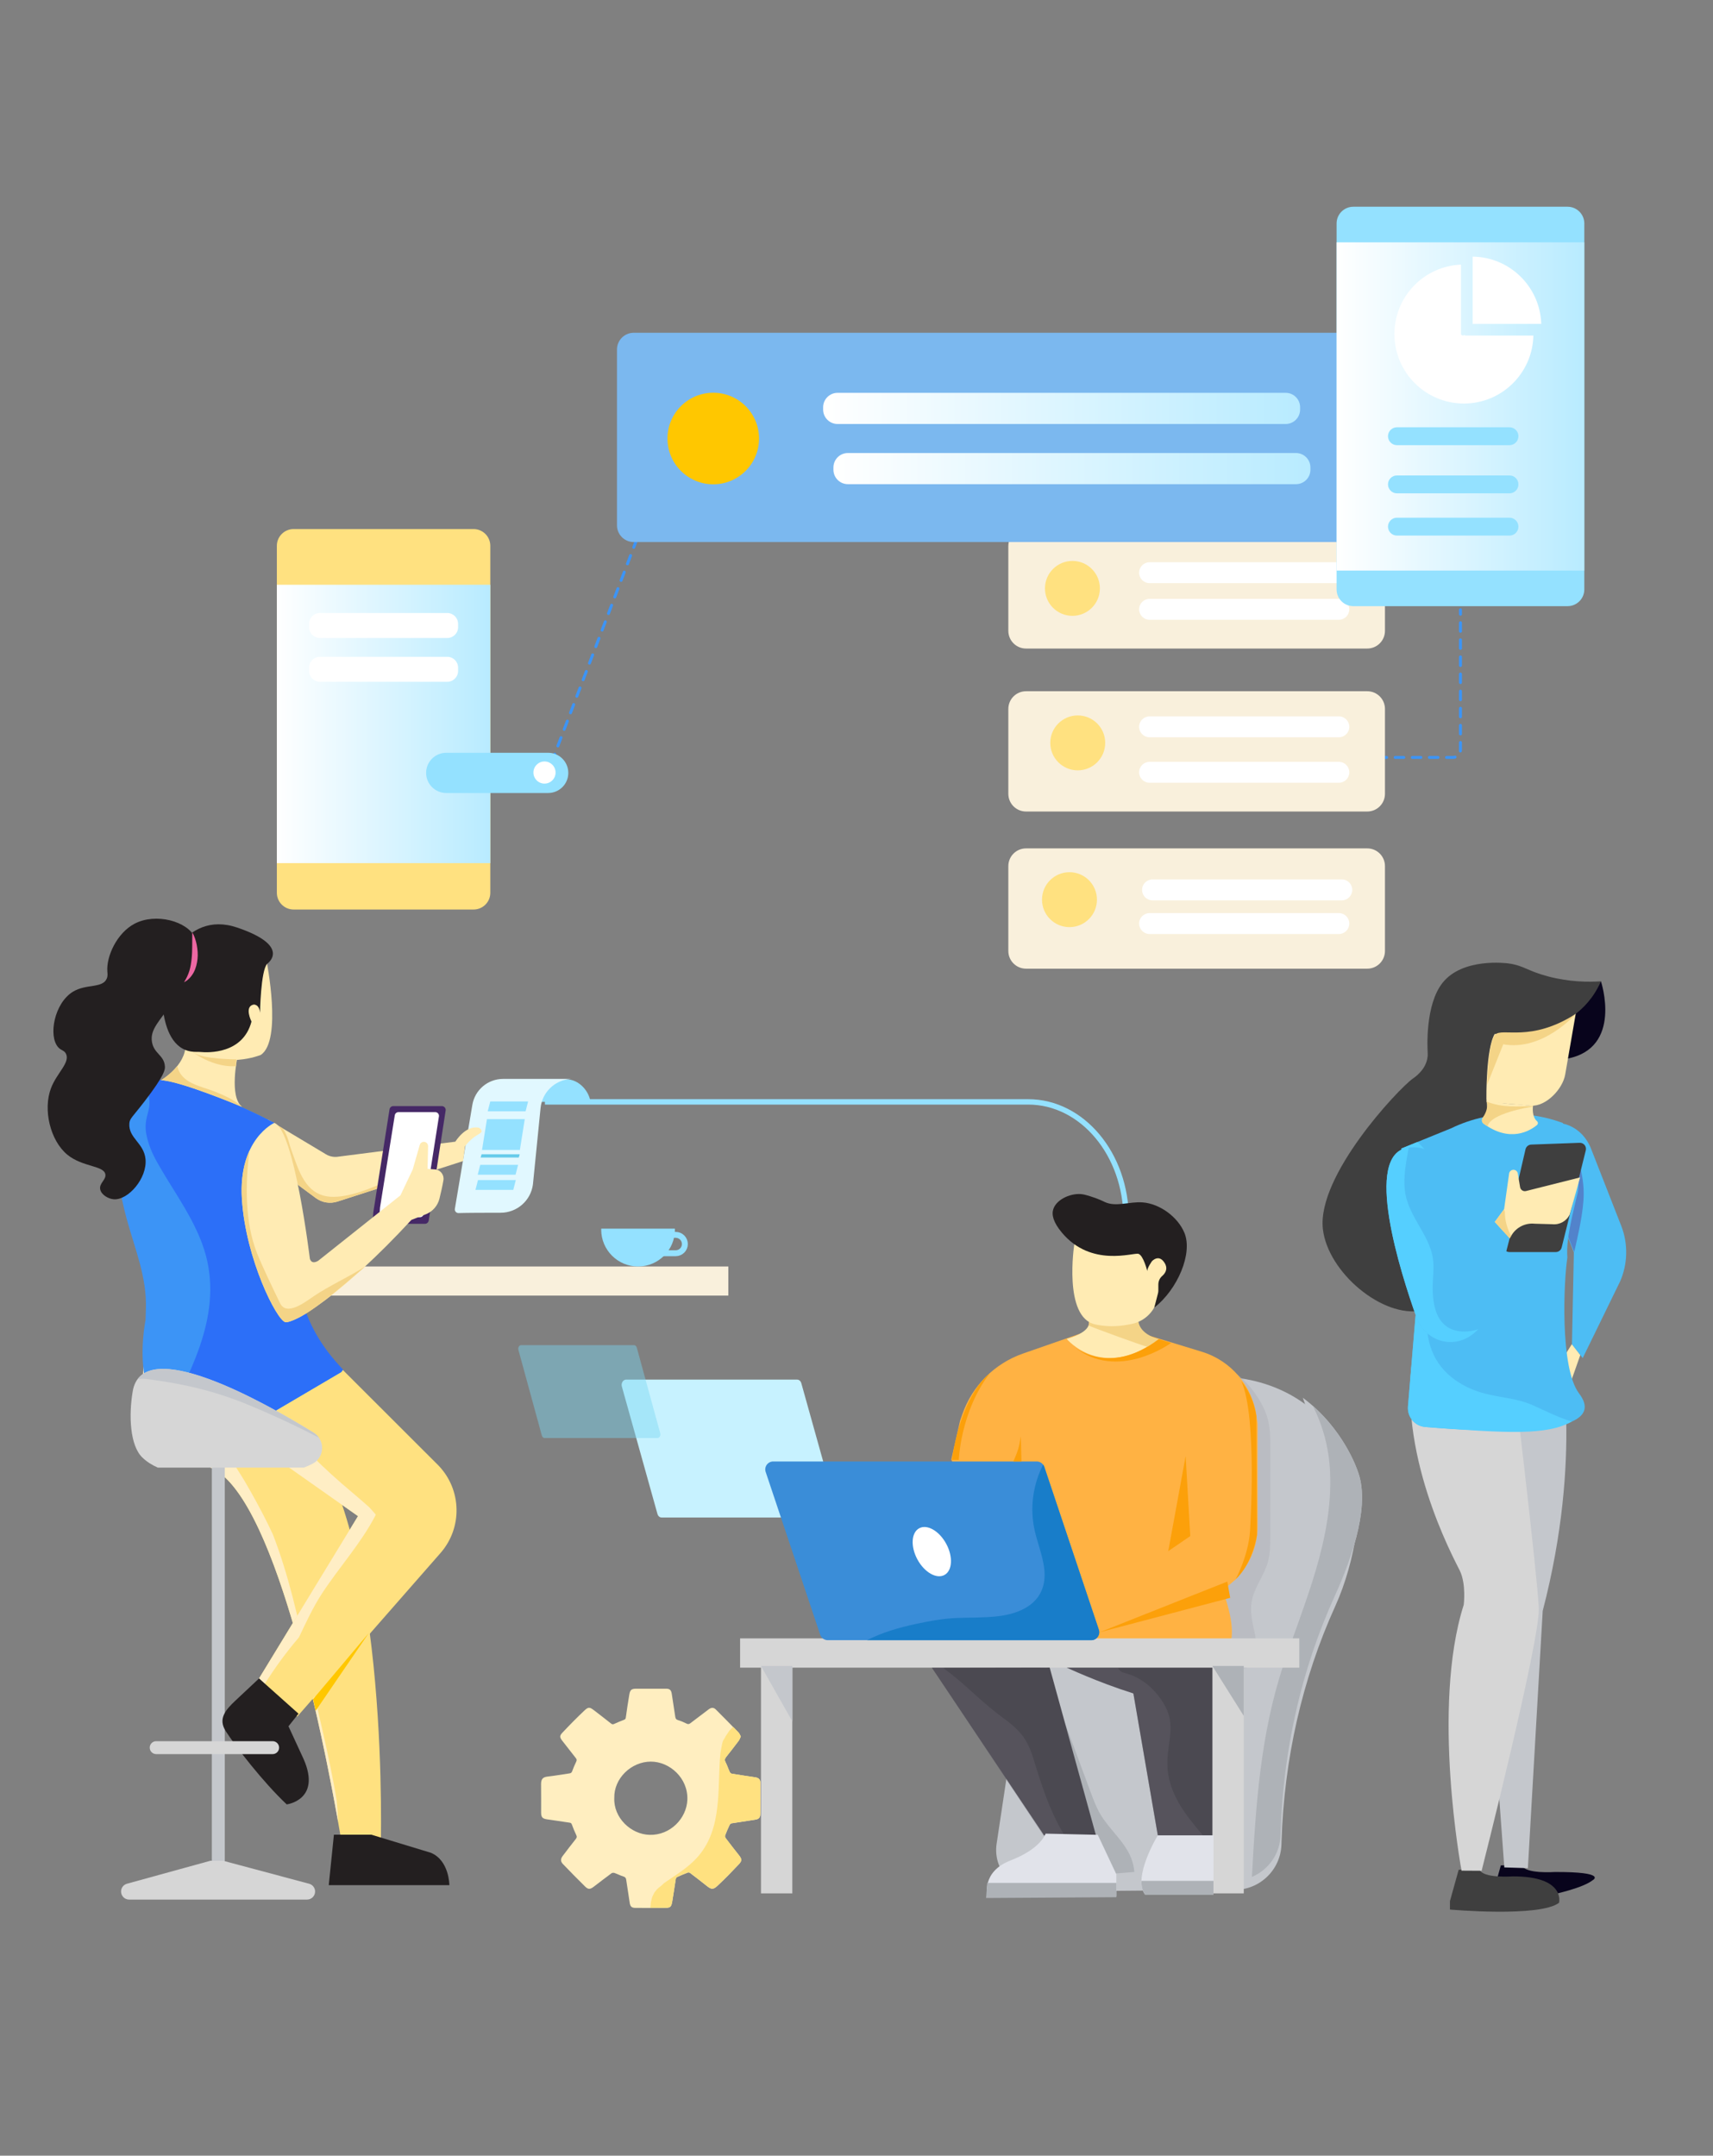 <?xml version="1.0" encoding="utf-8"?>
<!-- Generator: Adobe Illustrator 24.1.1, SVG Export Plug-In . SVG Version: 6.00 Build 0)  -->
<svg version="1.1" id="Layer_1" xmlns="http://www.w3.org/2000/svg" xmlns:xlink="http://www.w3.org/1999/xlink" x="0px" y="0px"
	 viewBox="0 0 580 730" style="enable-background:new 0 0 580 730;" xml:space="preserve">
<rect x="0" y="0" width="580" height="730" fill="#808080" stroke="none"/>
<style type="text/css">
	.st0{fill:none;stroke:#3C94F6;stroke-linecap:round;stroke-miterlimit:10;}
	.st1{fill:none;stroke:#3C94F6;stroke-linecap:round;stroke-miterlimit:10;stroke-dasharray:2.896,2.896;}
	.st2{fill:#FFEEC0;}
	.st3{fill:#FFE180;}
	.st4{fill:#F9F0DC;}
	.st5{fill:#FFFFFF;}
	.st6{fill:none;stroke:#94E1FF;stroke-width:1.828;stroke-miterlimit:10;}
	.st7{fill:#C7F2FF;}
	.st8{opacity:0.44;fill:#79D6F2;}
	.st9{fill:#94E1FF;}
	.st10{fill:#E1F8FF;}
	.st11{fill:none;stroke:#DBE3ED;stroke-miterlimit:10;}
	.st12{fill:#91A0C4;}
	.st13{fill:#68CCEA;}
	.st14{fill:#C4C7CC;}
	.st15{opacity:0.47;fill:#AEB2B7;}
	.st16{fill:#AEB2B7;}
	.st17{fill:#4B4951;}
	.st18{fill:none;stroke:#231F20;stroke-width:1.196;stroke-miterlimit:10;}
	.st19{fill:#FFB243;}
	.st20{fill:#D6D6D6;}
	.st21{opacity:0.27;fill:#74717C;}
	.st22{fill:#E1E3EA;}
	.st23{fill:#3A8DD8;}
	.st24{fill:#187DC9;}
	.st25{fill:#FFEBB3;}
	.st26{fill:#F4D487;}
	.st27{fill:#FCA00A;}
	.st28{fill:#231F20;}
	.st29{fill:#452866;}
	.st30{fill:#FFEEC5;}
	.st31{fill:#3C94F6;}
	.st32{fill:#2C6FF8;}
	.st33{fill:#ED68A3;}
	.st34{fill:#FFC700;}
	.st35{fill:none;stroke:#94E1FF;stroke-width:2;stroke-miterlimit:10;}
	.st36{fill:none;stroke:#3C94F6;stroke-linecap:round;stroke-miterlimit:10;stroke-dasharray:3;}
	.st37{fill:#7BB8EF;}
	.st38{fill:url(#SVGID_1_);}
	.st39{fill:url(#SVGID_2_);}
	.st40{fill:url(#SVGID_3_);}
	.st41{fill:#4DBDF4;}
	.st42{opacity:0.39;}
	.st43{fill:#5B278C;}
	.st44{fill:#08041C;}
	.st45{fill:#3F3F3F;}
	.st46{fill:#55CFFF;}
	.st47{fill:url(#SVGID_4_);}
	.st48{opacity:0.45;}
	.st49{fill:#FF80C3;}
	.st50{fill:#E9EBF7;}
	.st51{fill:#E22B73;}
	.st52{fill:url(#SVGID_5_);}
	.st53{fill:url(#SVGID_6_);}
	.st54{fill:url(#SVGID_7_);}
	.st55{fill:url(#SVGID_8_);}
	.st56{fill:url(#SVGID_9_);}
	.st57{fill:url(#SVGID_10_);}
	.st58{fill:#E7EBF6;}
	.st59{fill:none;stroke:#B9C4DC;stroke-width:1.828;stroke-miterlimit:10;}
	.st60{opacity:0.65;fill:#B9C4DC;}
	.st61{fill:#B4BFDA;}
	.st62{opacity:0.38;fill:#91A0C4;}
	.st63{fill:#D9E0EA;}
	.st64{fill:#F2F5FA;}
	.st65{fill:#B4BFDC;}
	.st66{fill:#352055;}
	.st67{fill:#B9C5DA;}
	.st68{fill:#CCD4E5;}
	.st69{fill:#91A1C1;}
	.st70{fill:#3D2768;}
	.st71{fill:#F7F8FC;}
	.st72{fill:#7436A5;}
	.st73{opacity:0.47;fill:#E12572;}
	.st74{fill:#95A7C1;}
	.st75{fill:#AFBAD4;}
	.st76{fill:#5D2E93;}
	.st77{fill:#DEE3EF;}
	.st78{opacity:0.54;fill:#8D4FC9;}
	.st79{fill:#E7498C;}
	.st80{fill:#CAD5E6;}
	.st81{fill:#B9C4DC;}
	.st82{fill:none;stroke:#B9C4DC;stroke-width:2;stroke-miterlimit:10;}
	.st83{fill:none;stroke:#7436A5;stroke-width:2.074;stroke-miterlimit:10;}
	.st84{opacity:0.53;fill:url(#SVGID_11_);}
	.st85{opacity:0.53;fill:url(#SVGID_12_);}
	.st86{fill:url(#SVGID_13_);}
	.st87{fill:url(#SVGID_14_);}
	.st88{fill:#FF4591;}
	.st89{fill:#C14491;}
	.st90{fill:#4F3D7C;}
	.st91{fill:#E055A4;}
	.st92{fill:#CAD5E7;}
	.st93{fill:#EF65B4;}
	.st94{fill:#F7A1D6;}
	.st95{opacity:0.34;fill:#FFFFFF;}
	.st96{opacity:0.45;fill:url(#SVGID_15_);}
	.st97{opacity:0.45;fill:url(#SVGID_16_);}
	.st98{opacity:0.45;fill:url(#SVGID_17_);}
	.st99{fill:url(#SVGID_18_);}
	.st100{fill:url(#SVGID_19_);}
	.st101{fill:none;stroke:#FF80C3;stroke-miterlimit:10;}
	.st102{fill:none;stroke:#FF80C3;stroke-miterlimit:10;stroke-dasharray:4.5,4.5;}
	.st103{fill:none;stroke:#FF80C3;stroke-miterlimit:10;stroke-dasharray:4.06,4.06;}
	.st104{fill:#2E4E7C;stroke:#2E4E7C;stroke-width:5;stroke-miterlimit:10;}
	.st105{fill:url(#SVGID_20_);}
	.st106{fill:url(#SVGID_21_);}
	.st107{fill:url(#SVGID_22_);}
</style>
<g>
	<g>
		<line class="st0" x1="468" y1="256.5" x2="469.5" y2="256.5"/>
		<path class="st1" d="M472.4,256.5h19.53c1.42,0,2.57-1.15,2.57-2.57v-44.48"/>
		<line class="st0" x1="494.5" y1="208" x2="494.5" y2="206.5"/>
	</g>
</g>
<g>
	<g id="zvA1mW.tif">
		<g>
			<path class="st2" d="M250.84,588.05c-0.26,0.54-0.43,1.06-0.73,1.46c-1.39,1.85-2.8,3.67-4.24,5.48
				c-0.45,0.57-0.58,1.03-0.21,1.73c0.55,1.07,0.92,2.23,1.43,3.33c0.12,0.26,0.45,0.56,0.72,0.6c2.66,0.44,5.33,0.82,8,1.23
				c1.11,0.17,1.66,0.77,1.66,1.88c0.01,3.41,0.02,6.82-0.01,10.24c-0.01,1.61-0.44,2.04-2,2.27c-2.59,0.38-5.17,0.77-7.75,1.19
				c-0.26,0.04-0.57,0.33-0.68,0.58c-0.53,1.12-1.03,2.25-1.47,3.41c-0.1,0.27-0.07,0.73,0.1,0.96c1.47,1.96,2.98,3.9,4.5,5.81
				c1.04,1.3,1.16,1.89,0.02,3.09c-2.33,2.48-4.71,4.93-7.19,7.25c-1.56,1.46-2.14,1.33-3.8,0.01c-1.83-1.46-3.68-2.89-5.54-4.3
				c-0.19-0.15-0.57-0.21-0.8-0.12c-1.21,0.46-2.4,0.96-3.58,1.5c-0.21,0.1-0.42,0.41-0.46,0.65c-0.42,2.55-0.76,5.12-1.2,7.66
				c-0.33,1.89-0.66,2.13-2.59,2.14c-3.3,0.02-6.6,0.01-9.9-0.01c-1.23-0.01-1.71-0.45-1.9-1.67c-0.4-2.61-0.8-5.22-1.19-7.83
				c-0.08-0.57-0.27-0.92-0.91-1.12c-1.05-0.32-2.03-0.85-3.06-1.21c-0.3-0.1-0.78-0.07-1.02,0.11c-2.04,1.5-4.05,3.06-6.06,4.59
				c-1.17,0.89-1.84,0.92-2.89-0.12c-2.54-2.51-5.06-5.06-7.52-7.64c-0.82-0.86-0.78-1.73-0.07-2.67c1.47-1.96,2.97-3.9,4.49-5.82
				c0.34-0.43,0.38-0.77,0.13-1.28c-0.55-1.14-1.03-2.31-1.46-3.5c-0.16-0.43-0.3-0.64-0.78-0.7c-2.53-0.36-5.05-0.78-7.59-1.12
				c-1.61-0.22-2.08-0.71-2.07-2.36c0.01-3.16,0.01-6.32-0.02-9.48c-0.02-1.78,0.57-2.47,2.2-2.65c2.48-0.27,4.94-0.74,7.42-1.08
				c0.49-0.07,0.72-0.25,0.9-0.71c0.42-1.11,0.86-2.21,1.38-3.26c0.25-0.5,0.19-0.81-0.13-1.21c-1.54-1.95-3.05-3.91-4.58-5.86
				c-0.87-1.12-0.99-1.66-0.03-2.68c2.45-2.6,4.95-5.16,7.55-7.6c1.33-1.25,1.79-1.14,3.24-0.03c1.93,1.47,3.84,2.96,5.74,4.46
				c0.35,0.28,0.62,0.34,1.05,0.14c1.1-0.51,2.22-0.96,3.35-1.4c0.39-0.15,0.54-0.32,0.6-0.76c0.36-2.59,0.74-5.18,1.18-7.75
				c0.28-1.67,0.74-2.02,2.45-2.02c3.33-0.01,6.65-0.01,9.98,0c1.26,0,1.75,0.44,1.95,1.72c0.4,2.58,0.8,5.16,1.18,7.75
				c0.09,0.59,0.27,0.98,0.95,1.17c0.99,0.29,1.96,0.72,2.89,1.18c0.52,0.26,0.85,0.2,1.28-0.13c2.05-1.58,4.13-3.14,6.2-4.7
				c0.88-0.66,1.66-0.71,2.43,0.06c2.58,2.56,5.12,5.15,7.64,7.77C250.39,586.99,250.56,587.53,250.84,588.05z M207.99,608.88
				c-0.28,6.61,5.55,12.3,11.95,12.47c7.04,0.19,12.53-5.59,12.79-11.85c0.3-7.38-6.01-12.97-12.38-12.95
				C213.7,596.57,207.82,602.26,207.99,608.88z"/>
		</g>
	</g>
	<g id="zvA1mW.tif_1_">
		<g>
			<path class="st3" d="M257.46,603.76c0-1.11-0.55-1.71-1.66-1.88c-2.67-0.41-5.34-0.79-8-1.23c-0.27-0.04-0.6-0.34-0.72-0.6
				c-0.51-1.1-0.87-2.26-1.43-3.33c-0.36-0.7-0.24-1.16,0.21-1.73c1.44-1.8,2.85-3.63,4.24-5.48c0.31-0.41,0.47-0.93,0.73-1.46
				c-0.28-0.52-0.45-1.05-0.79-1.41c-0.6-0.62-1.21-1.24-1.81-1.86c-0.19,0.18-0.38,0.35-0.56,0.54c-0.26,0.27-0.51,0.55-0.77,0.82
				c-0.3,0.5-1.16,1.75-1.23,1.86c-0.22,0.39-0.4,0.79-0.61,1.18c-0.55,1.05,0.08-0.37,0.16-0.4c-0.56,0.16-1.08,3.74-1.18,4.28
				c-0.01,0.07-0.06,0.24-0.1,0.43c0,0.03,0,0.07-0.01,0.12c-0.04,0.8-0.15,1.6-0.2,2.4c-0.74,12,0.59,25.1-8.88,34.25
				c-1.9,1.84-4.08,3.4-6.26,4.89c-0.9,0.61-1.81,1.21-2.71,1.83c-0.38,0.26-0.76,0.53-1.14,0.79c-0.6,0.74-1.63,1.33-2.29,2.02
				c-0.21,0.22-0.52,0.7-0.8,0.99c-0.03,0.05-0.07,0.1-0.1,0.15c-0.24,0.39-0.43,0.93-0.67,1.36c-0.05,0.13-0.09,0.26-0.13,0.39
				c-0.16,0.55-0.27,1.1-0.39,1.65c-0.01,0.03-0.01,0.05-0.02,0.07c-0.01,0.27-0.02,0.53-0.02,0.51c-0.03,0.4-0.08,0.78-0.15,1.16
				c1.62,0,3.23,0,4.85-0.01c1.93-0.01,2.26-0.25,2.59-2.14c0.45-2.55,0.79-5.11,1.2-7.66c0.04-0.24,0.25-0.56,0.46-0.65
				c1.18-0.54,2.37-1.04,3.58-1.5c0.22-0.09,0.6-0.03,0.8,0.12c1.86,1.41,3.72,2.84,5.54,4.3c1.65,1.32,2.24,1.45,3.8-0.01
				c2.48-2.33,4.86-4.77,7.19-7.25c1.14-1.21,1.01-1.79-0.02-3.09c-1.53-1.92-3.03-3.85-4.5-5.81c-0.17-0.23-0.21-0.68-0.1-0.96
				c0.44-1.16,0.94-2.29,1.47-3.41c0.12-0.25,0.43-0.53,0.68-0.58c2.58-0.42,5.16-0.81,7.75-1.19c1.56-0.23,1.98-0.66,2-2.27
				C257.48,610.58,257.47,607.17,257.46,603.76z"/>
		</g>
	</g>
</g>
<g>
	<g>
		<path class="st4" d="M462.94,328.03H347.4c-3.31,0-5.99-2.68-5.99-5.99v-28.75c0-3.31,2.68-5.99,5.99-5.99h115.54
			c3.31,0,5.99,2.68,5.99,5.99v28.75C468.93,325.35,466.25,328.03,462.94,328.03z"/>
		<circle class="st3" cx="362.11" cy="304.66" r="9.3"/>
		<path class="st5" d="M454.32,304.89h-64.09c-1.96,0-3.54-1.59-3.54-3.54l0,0c0-1.96,1.59-3.54,3.54-3.54h64.09
			c1.96,0,3.54,1.59,3.54,3.54l0,0C457.86,303.3,456.28,304.89,454.32,304.89z"/>
		<path class="st5" d="M453.32,316.29h-64.09c-1.96,0-3.54-1.59-3.54-3.54l0,0c0-1.96,1.59-3.54,3.54-3.54h64.09
			c1.96,0,3.54,1.59,3.54,3.54l0,0C456.86,314.7,455.28,316.29,453.32,316.29z"/>
	</g>
	<g>
		<path class="st4" d="M462.94,274.81H347.4c-3.31,0-5.99-2.68-5.99-5.99v-28.75c0-3.31,2.68-5.99,5.99-5.99h115.54
			c3.31,0,5.99,2.68,5.99,5.99v28.75C468.93,272.13,466.25,274.81,462.94,274.81z"/>
		<path class="st5" d="M453.32,249.67h-64.09c-1.96,0-3.54-1.59-3.54-3.54l0,0c0-1.96,1.59-3.54,3.54-3.54h64.09
			c1.96,0,3.54,1.59,3.54,3.54l0,0C456.86,248.09,455.28,249.67,453.32,249.67z"/>
		<path class="st5" d="M453.32,265.07h-64.09c-1.96,0-3.54-1.59-3.54-3.54l0,0c0-1.96,1.59-3.54,3.54-3.54h64.09
			c1.96,0,3.54,1.59,3.54,3.54l0,0C456.86,263.48,455.28,265.07,453.32,265.07z"/>
	</g>
	<circle class="st3" cx="364.91" cy="251.57" r="9.3"/>
</g>
<g>
	<g>
		<path class="st4" d="M462.94,219.62H347.4c-3.31,0-5.99-2.68-5.99-5.99v-28.75c0-3.31,2.68-5.99,5.99-5.99h115.54
			c3.31,0,5.99,2.68,5.99,5.99v28.75C468.93,216.94,466.25,219.62,462.94,219.62z"/>
		<circle class="st3" cx="363.11" cy="199.25" r="9.3"/>
		<path class="st5" d="M453.32,197.48h-64.09c-1.96,0-3.54-1.59-3.54-3.54v0c0-1.96,1.59-3.54,3.54-3.54h64.09
			c1.96,0,3.54,1.59,3.54,3.54v0C456.86,195.9,455.28,197.48,453.32,197.48z"/>
		<path class="st5" d="M453.32,209.88h-64.09c-1.96,0-3.54-1.59-3.54-3.54v0c0-1.96,1.59-3.54,3.54-3.54h64.09
			c1.96,0,3.54,1.59,3.54,3.54v0C456.86,208.29,455.28,209.88,453.32,209.88z"/>
	</g>
</g>
<rect x="99.76" y="428.88" class="st4" width="146.84" height="9.86"/>
<path class="st6" d="M184.51,373.14h163.62c18.32,0,33.17,17.78,33.17,39.7v64.32"/>
<path class="st7" d="M281.94,513.89h-57.92c-0.65,0-1.22-0.49-1.42-1.23l-12.04-43.1c-0.33-1.17,0.4-2.37,1.42-2.37h57.92
	c0.65,0,1.22,0.49,1.42,1.23l12.04,43.1C283.69,512.68,282.96,513.89,281.94,513.89z"/>
<path class="st8" d="M222.61,486.97H184.4c-0.43,0-0.8-0.33-0.94-0.83l-7.94-29.02c-0.21-0.79,0.26-1.6,0.94-1.6h38.21
	c0.43,0,0.8,0.33,0.94,0.83l7.94,29.02C223.76,486.16,223.28,486.97,222.61,486.97z"/>
<path class="st9" d="M183.2,373.14c0,0,16.75,0,16.75,0c-0.63-4.22-4.71-8.27-9.17-7.55C186.77,366.24,184.04,369.23,183.2,373.14z"
	/>
<path class="st10" d="M193.22,365.37c-5.35,0.35-9.66,4.51-10.19,9.84l-2.59,25.92c-0.74,5.47-5.41,9.55-10.92,9.55
	c-5.35,0-11.48,0.02-14.26,0.11c-0.78,0.02-1.38-0.67-1.25-1.44l5.92-35.19c0.85-5.08,5.25-8.8,10.41-8.8H193.22L193.22,365.37z"/>
<g>
	<polygon class="st9" points="164.87,378.98 163.21,389.42 176.02,389.42 177.68,378.98 	"/>
	<polygon class="st9" points="166,373 165.14,376.33 177.96,376.33 178.81,373 	"/>
	<polygon class="st9" points="162.6,394.46 161.75,397.8 174.56,397.8 175.42,394.46 	"/>
	<polygon class="st9" points="161.84,399.61 160.98,402.94 173.79,402.94 174.65,399.61 	"/>
</g>
<polygon class="st13" points="175.65,391.99 162.73,391.99 163.05,390.88 175.97,390.88 "/>
<g>
	<path class="st14" d="M385.59,470.04c58.62-17.1,72.5,26.75,72.5,26.75c4.29,10.82,0.81,32.12-5.93,46.98
		c-11.36,25.03-17.37,52.16-18.24,79.63l-0.04,1.22c-0.27,8.55-7.28,15.35-15.84,15.35h0l-66.58,0.56
		c-8.64,0.07-15.31-7.6-14.02-16.15l4.53-30.12"/>
	<path class="st15" d="M426.4,474.08c1.33,2.2,2.41,4.58,3,7.08c0.71,2.99,0.71,6.09,0.71,9.16c0,9.95-0.01,19.89-0.01,29.84
		c0,2.97-0.01,5.99-0.82,8.84c-1.32,4.67-4.69,8.64-5.49,13.43c-0.99,5.91,2.15,11.82,1.8,17.81c-0.06,0.98-0.22,1.99-0.77,2.81
		c-0.97,1.47-2.89,1.95-4.65,2.09c-3.74,0.29-7.47-0.47-11.15-1.22c-1.3-0.27-2.67-0.57-3.61-1.51c-0.83-0.83-1.19-2.01-1.5-3.15
		c-2.26-7.99-4.53-16.38-2.76-24.49c0.82-3.78,2.49-7.31,4.15-10.8c4.43-9.34,8.85-18.67,13.28-28.01c1.16-2.46,2.35-4.97,2.61-7.68
		c0.67-7.02-4.54-12.73-6.25-19.2c-1.02-3.87,0.25-6.52,3.97-3.64C421.91,467.77,424.45,470.85,426.4,474.08z"/>
	<path class="st16" d="M369.27,618.63c1.92,4.66,3.83,9.32,5.75,13.98c0.28,0.68,0.61,1.41,1.28,1.71c0.43,0.19,0.93,0.16,1.4,0.12
		c2.13-0.17,4.26-0.35,6.38-0.52c-0.14-1.65-0.52-3.28-1.13-4.81c-2.24-5.58-7.29-9.53-10.36-14.7c-1.41-2.38-2.38-4.99-3.34-7.58
		c-5.05-13.63-10.11-27.27-15.16-40.9c-1.23-3.3-2.03-1.37-1.63,1.21c0.4,2.54,0.94,5.07,1.51,7.58c1.18,5.13,2.64,10.18,4.29,15.18
		C361.47,599.64,365.37,609.14,369.27,618.63z"/>
	<path class="st14" d="M459.62,497.96c0,0-4.69-14.38-18.51-24.63c6.8,18.59,5.7,38.67-1.01,57.95
		c-11.33,34.8-24.89,68.85-26.25,105.59l3.9-0.03c8.56,0,15.57-6.79,15.84-15.35l0.04-1.22c0.87-27.47,6.88-54.6,18.24-79.63
		C458.61,525.78,463.91,508.79,459.62,497.96z"/>
	<path class="st16" d="M459.62,497.96c0,0-3.91-11.99-15.11-21.88c3.53,7.03,5.48,14.48,5.83,22.37c1.04,22.96-8.7,44.14-15.8,65.43
		c-7.75,23.24-9.34,47.37-10.66,71.71c5.55-2.33,9.5-7.73,9.7-14.11l0.04-1.22c0.87-27.47,6.88-54.6,18.24-79.63
		C458.61,525.78,463.91,508.79,459.62,497.96z"/>
	<path class="st17" d="M412.44,577.4l-0.39-13.23h-33l0.13,0.25l-18.33,0.14c0,0,10.55,5,22.84,8.88l0.08,0.15l8.25,47.93h18.86
		l0.9-44C411.99,577.49,412.22,577.45,412.44,577.4z"/>
	<path class="st18" d="M366.61,451.43c0,0,7.86,13.62,20.95,0.52"/>
	<path class="st19" d="M418.33,534.98l-4.58,2.75c7.76,21.42,1.34,25.7-11.57,24.8l-52.59-7.51l-27.5-60.76l2.97-13.1l0.78-2.24
		c3.34-9.63,10.9-17.19,20.52-20.55l20.25-7.06c2.23-0.79,2.1-3.67,2.1-3.67c9.04,3.04,16.63,0,16.63,0s0.39,3.4,2.23,4.19
		l19.37,5.93c9.83,3.01,17.03,11.44,18.47,21.63l0.4,2.81v34.63c0,8.03-3.8,15.59-10.24,20.37L379,550.06
		c-2.68,1.99-6.47,1.38-8.39-1.34l-0.13,0.3c-1.62-2.29-1.28-5.71,0.63-7.76l31.89-21.21l-1.57-29.46"/>
	<g>
		<rect x="250.59" y="554.82" class="st20" width="189.34" height="9.91"/>
		<rect x="257.66" y="564.17" class="st20" width="10.61" height="77"/>
		<polyline class="st14" points="257.66,564.17 268.27,564.17 268.27,582.91 		"/>
		<rect x="410.51" y="564.17" class="st20" width="10.61" height="77"/>
		<polyline class="st16" points="410.51,564.17 421.12,564.17 421.12,581.06 		"/>
	</g>
	<polyline class="st17" points="315.55,564.78 353.51,621.53 371.19,621.92 355.41,564.71 	"/>
	<path class="st21" d="M395.25,597.46c-0.13-6.25,2.59-12.52-0.19-18.55c-2.66-5.77-8.1-10.97-14.34-12.38
		c-1.14-0.26-1.84-0.92-2.18-1.73h-17.19c2.23,1.03,11.62,5.26,22.34,8.65l0.08,0.15l8.25,47.93h15.28
		C401.3,614.48,395.46,607.24,395.25,597.46z"/>
	<path class="st21" d="M350.91,598.83c-1.15-3.71-2.11-7.46-4.41-10.66c-2.32-3.23-5.57-5.43-8.7-7.81
		c-6.52-4.98-11.92-10.92-18.64-15.64l-3.64,0.02l38,57.2l7.28,0.16C356.32,615.06,353.46,607.05,350.91,598.83z"/>
	<path class="st22" d="M354.02,620.94c0,0-1.57,5.11-11.78,9.04c-10.21,3.93-7.86,12.18-7.86,12.18h43.6v-7.46l-6.29-13.36
		L354.02,620.94z"/>
	<path class="st22" d="M392.01,621.53c0,0-8.64,14.14-4.32,20.03h23.18v-20.03H392.01z"/>
	<path class="st16" d="M386.49,636.94c-0.04,1.77,0.29,3.38,1.2,4.63h23.18v-4.63H386.49z"/>
	
		<ellipse transform="matrix(0.81 -0.586 0.586 0.81 -246.801 290.611)" class="st18" cx="325.16" cy="526.25" rx="6.12" ry="8.38"/>
	<path class="st23" d="M369.49,555.43h-89.22c-1.16,0-2.19-0.74-2.56-1.84l-18.46-55.13c-0.59-1.75,0.72-3.55,2.56-3.55h89.22
		c1.16,0,2.19,0.74,2.56,1.84l18.46,55.13C372.64,553.62,371.34,555.43,369.49,555.43z"/>
	<path class="st24" d="M372.05,551.88l-18.46-55.13c-0.09-0.28-0.23-0.53-0.4-0.76c-3.23,6.38-4.38,13.55-3.19,20.64
		c0.86,5.07,3.09,9.79,3.6,14.94c1,10.14-6.53,14.64-15.53,15.73c-4.62,0.56-9.26,0.44-13.9,0.6c-4.77,0.17-9.52,1.06-14.18,2.06
		c-5.6,1.2-11.31,2.85-16.42,5.48h75.92C371.34,555.43,372.64,553.62,372.05,551.88z"/>
	<path class="st25" d="M368.73,447.48c0,0,1.18,3.46-7.56,5.92c0,0,11.98,14.53,31.13,0.1c0,0-6.29-1.15-6.97-5.73L368.73,447.48z"
		/>
	<path class="st26" d="M368.81,447.5h16.63c0.69,4.58,6.83,5.96,6.83,5.96c1.9,1.31-0.12,3.26-3.6,2.68
		c-1.14-0.19-19.05-6.67-20.03-7.27l-0.42,0.66C368.22,449.54,368.91,448.76,368.81,447.5z"/>
	<path class="st27" d="M343.96,492.88l-0.86,2.04h2.75l-0.2-8.52l-0.37,2.01C345.01,489.94,344.57,491.44,343.96,492.88z"/>
	<path class="st27" d="M395.55,525.28c0,0,5.7-31.03,5.89-32.21l1.57,27.11L395.55,525.28z"/>
	<path class="st27" d="M372.4,552.72l44.13-11.63l-0.98-5.5C415.55,535.59,395.58,543.49,372.4,552.72z"/>
	<path class="st27" d="M420.29,467.73c0,0,3.92,4.12,5.1,11.78l0.2,40.27c0,0-1.18,9.23-7.27,15.12c0,0,4.32-7.86,4.91-16.3
		C423.24,518.61,425.79,479.72,420.29,467.73z"/>
	<path class="st27" d="M335.05,465.18c0,0-9.23,6.15-12.77,29.2h2.36C324.64,494.38,325.23,477.95,335.05,465.18z"/>
	<path class="st27" d="M363.53,455.95c0,0,11.98,10.41,28.77-2.46l4.22,1.28C396.53,454.77,378.26,468.13,363.53,455.95z"/>
	<path class="st25" d="M392.21,437.29c0,0.06,0,0.13,0,0.19c-0.04,5.22-3.75,9.72-8.86,10.82c-3.16,0.68-7.46,1.32-12.55,0.19
		c-10.87-2.42-7.07-27.04-7.07-27.04l9.43-4.19l25.53,2.16l-0.98,12.18L392.21,437.29z"/>
	<path class="st28" d="M390.83,442.79c7.89-6.12,13.06-18.34,10.21-25.27c-2.22-5.43-8.36-9.9-14.14-10.34
		c-4.44-0.35-9.06,1.65-12.83-0.13c-0.46-0.22-2.3-1.14-4.98-1.96c-0.66-0.2-1.71-0.52-2.49-0.65c-3.55-0.6-8.8,1.48-9.97,5.02
		c-0.62,1.87-0.03,4.44,2.9,7.94c9.95,11.92,24.22,6.68,25.93,7.2c1.7,0.52,3.01,5.89,3.01,5.89c-0.13-1.05,1.57-3.4,1.57-3.4
		s2.36-2.62,4.32,0.65c1.2,2,0.13,3.51-0.89,4.39c-0.83,0.72-1.27,1.79-1.27,2.89v2.48"/>
	<polygon class="st16" points="334.26,637.63 377.99,637.63 377.99,642.47 333.87,642.74 	"/>
	
		<ellipse transform="matrix(0.88 -0.475 0.475 0.88 -211.726 213.223)" class="st5" cx="315.65" cy="525.17" rx="5.55" ry="8.99"/>
</g>
<g>
	<path class="st25" d="M90.72,379.11l19.64,11.78c1.28,0.77,2.8,1.05,4.28,0.79l39.54-5.07c0,0,3.27-5.44,7.68-4.78
		c0.68,0.1,1.19,0.69,1.19,1.38l0,0c0,0.24-0.55,0.63-1.22,1.02c-1.7,1-3.18,2.34-4.37,3.91l0,0l-0.66,5.04l-42.57,13.72
		c-2.49,0.8-5.22,0.36-7.33-1.21l-5.95-4.41"/>
	<path class="st26" d="M128.86,400.93c-5.23,2.32-13.62,5.5-19.25,3.97c-6.8-1.85-8.74-9.41-11.01-15.6
		c-0.79-2.17-1.08-4.5-2.73-6.99c-0.03-0.05-0.06-0.1-0.09-0.15l-5.06-3.04l10.24,22.17l5.95,4.41c2.11,1.56,4.83,2.01,7.33,1.21
		l31.95-10.3C140.31,397.81,133.86,398.72,128.86,400.93z"/>
	<path class="st29" d="M126.38,410.64l5.51-34.98c0.1-0.63,0.64-1.09,1.28-1.09h16.44c0.79,0,1.4,0.71,1.28,1.49l-5.73,37.27
		c-0.1,0.63-0.64,1.1-1.28,1.1h-16.35c-0.74,0-1.34-0.63-1.29-1.37l0.13-2.29C126.37,410.72,126.37,410.68,126.38,410.64z"/>
	<path class="st5" d="M128.68,408.82l4.99-31.16c0.1-0.6,0.62-1.05,1.25-1.05h12.45c0.77,0,1.36,0.68,1.25,1.43l-5.19,33.11
		c-0.09,0.6-0.62,1.05-1.25,1.05h-12.39c-0.73,0-1.31-0.61-1.26-1.33l0.14-1.95C128.67,408.89,128.67,408.86,128.68,408.82z"/>
	<path class="st3" d="M49.06,459.1c0,0-6.02,29.13,21.13,37.45s45.99,130.53,45.99,130.53h12.7c0,0,3.5-105.56-25.4-141.92
		l-14.73-27.43L49.06,459.1z"/>
	<path class="st30" d="M114,609.78c-2.58-15.94-6.86-31.68-10.08-47.5c-2.94-14.46-6.2-28.84-11.5-42.61
		c-2.25-4.88-4.76-9.6-7.39-14.29c-1.36-2.44-2.77-4.85-4.29-7.19c-0.23-0.35-0.46-0.73-0.69-1.12c-0.15-0.16-0.32-0.34-0.53-0.56
		c-0.16-0.18-0.45-0.44-0.76-0.73c-0.17-0.11-0.33-0.2-0.45-0.26c-1.92-1.02-3.96-1.8-5.94-2.71c-7.62-3.52-14.94-9.69-18.71-17.31
		c-2.51-5.08-3.65-10.36-3.44-15.43l-1.27,0c0,0-5.92,28.18,21.24,36.51c22.39,6.86,39.13,91.15,44.31,120.51
		C114.41,614.63,114.24,612.2,114,609.78z"/>
	<path class="st28" d="M113.06,621.3l-1.75,17.08h40.84c0,0,0-8.32-6.24-10.95l-20.15-6.13H113.06z"/>
	<rect x="71.73" y="494.2" class="st14" width="4.38" height="139.23"/>
	<path class="st20" d="M71.21,630.13L43,637.9c-1.19,0.33-2.01,1.41-2.01,2.64l0,0c0,1.51,1.22,2.73,2.73,2.73h60.24
		c1.51,0,2.73-1.22,2.73-2.73l0,0c0-1.23-0.83-2.31-2.02-2.63l-29.08-7.78H71.21z"/>
	<path class="st3" d="M108.19,456.04l40.29,40.25c7.87,8.21,8.16,21.07,0.67,29.62l-48.52,55.4l-12.92-12.92l33.51-54.97
		l-34.17-24.09l-15.88-32.85L108.19,456.04z"/>
	<path class="st30" d="M121.22,513.42l-33.51,54.97l1.9,1.9c3.51-5.58,7.35-10.85,11.58-15.78c2.45-5.1,4.8-10.28,7.91-15.01
		c5.83-8.88,13.09-16.82,18-26.26c0.04-0.12,0.08-0.24,0.12-0.36c-0.96-1.07-1.87-2.16-2.19-2.45c-2.99-2.73-6.15-5.28-9.2-7.94
		c-9.23-8.05-17.33-16.25-24.4-26.34c-3.7-5.29-4.65-11.42-3.66-17.34l-14.3,1.18l13.58,29.35L121.22,513.42z"/>
	<path class="st31" d="M115.64,464.58L115.64,464.58c-7.55-7.84-12.5-17.82-14.16-28.58l-8.61-55.74c0,0-31.97-17.08-47.31-14.89
		c-10.4,1.49-7.39,30.19-2.63,47.52c2.84,10.35,6.8,19.57,6.47,30.3l-0.12,3.87c0,0-9.2,43.14,28.03,40.08L115.64,464.58z"/>
	<path class="st32" d="M116.18,463.81c-7.55-7.84-13.05-17.05-14.71-27.81l-8.61-55.74c0,0-30.58-16.33-46.26-15
		c3.13,2.47,4.94,6.48,3.51,11.49c-1.05,3.68-1.11,5.82-0.01,9.64c1.07,3.7,2.59,6.42,5.08,10.6c4.78,8.01,10.1,15.53,13.33,24.36
		c7.76,21.2-2.81,41.19-12.46,59.75c4.37,4.25,11.08,6.87,21.26,6.03l38.33-22.56L116.18,463.81z"/>
	<path class="st25" d="M92.86,380.26c0,0-12.26,5.48-10.95,25.84c1.31,20.37,11.83,40.95,14.67,41.61
		c2.85,0.66,19.05-8.98,42.71-34.6c0,0,2.58-0.99,4.93-1.93c2.29-0.92,3.99-2.88,4.58-5.28c0.47-1.91,1-4.24,1.34-6.22
		c0.31-1.83-1-3.53-2.85-3.67l-2.52-0.19l0.18-7.67c0.02-0.91-0.79-1.61-1.68-1.46l0,0c-0.55,0.09-1,0.49-1.15,1.03l-2.38,8.32
		l-4.16,8.76l-27.81,22.12c0,0-2.19,1.53-2.85-0.66C104.9,426.25,99.65,382.45,92.86,380.26z"/>
	<path class="st26" d="M96.58,447.72c-2.85-0.66-13.36-21.24-14.67-41.61c-0.46-7.21,0.77-12.54,2.56-16.44
		c-1.48,11.32-1.55,24.25,2.51,34.59c1.72,4.39,5.59,12.44,7.88,17.11c2.18,4.46,8.66-0.57,11.09-2.23
		c5.63-3.84,12-6.61,17.77-10.29c-4.45,3.8-8.82,7.72-13.49,11.25c-3.87,2.93-8.29,6.46-13.1,7.66"/>
	<path class="st25" d="M90.23,325.29c0,0,5.48,27.16-1.97,31.97c0,0-12.48,5.04-21.9-2.19l-5.26-1.75l11.39-29.78L90.23,325.29z"/>
	<path class="st25" d="M80.38,358.09c0,0-2.85,13.2,1.53,16.7c0,0-21.46-8.98-27.38-8.98c0,0,8.32-4.82,8.32-12.05"/>
	<path class="st26" d="M81.32,374.2c-2.53-1.96-5.47-3.29-8.43-4.48c-4.8-1.93-11.61-2.77-12.87-8.75c-2.41,3.04-5.5,4.84-5.5,4.84
		c5.91,0,27.38,8.98,27.38,8.98C81.69,374.62,81.5,374.41,81.32,374.2z"/>
	<path class="st28" d="M88.04,343.03c0,0,0.22-14.24,2.41-16.64c0,0,8.54-5.91-10.07-12.26c-18.62-6.35-25.4,16.21-25.4,16.21
		s-2.75,25.98,11.47,25.87c0.46,0,0.91-0.01,1.37,0.03c2.73,0.26,14.44,0.7,17.33-10.3c0,0-2.57-5.09,0.71-5.75
		C85.85,340.18,87.82,339.96,88.04,343.03z"/>
	<path class="st28" d="M66.14,317.63c-2.63-5.73-13.44-8.59-20.59-4.82c-5.98,3.16-9.6,11.07-9.2,16.21
		c0.05,0.67,0.19,1.48-0.22,2.41c-1.45,3.31-6.9,1.67-11.39,4.38c-6.36,3.84-8.44,15.01-5.04,18.83c1.05,1.18,2.01,0.97,2.63,2.19
		c1.5,2.97-3.06,6.46-5.04,11.61c-2.81,7.33-0.28,17.79,5.48,22.56c5.19,4.3,12.59,3.63,12.92,6.79c0.19,1.84-2.23,2.95-1.75,5.04
		c0.41,1.78,2.68,3.15,4.6,3.29c4.89,0.34,11.33-7.12,10.73-13.58c-0.51-5.48-5.8-7.12-5.48-12.05c0.12-1.78,0.99-2.09,5.26-7.67
		c6.71-8.75,6.84-10.61,6.79-11.61c-0.2-3.9-3.68-4.3-4.38-8.32c-0.78-4.42,2.84-7.33,7.01-13.58
		C62.68,333,68.91,323.66,66.14,317.63z"/>
	<g>
		<path class="st33" d="M65.1,315.71c0.78,1.35,1.24,2.84,1.53,4.35c0.28,1.52,0.41,3.08,0.25,4.65c-0.16,1.56-0.54,3.14-1.29,4.57
			c-0.76,1.42-1.89,2.65-3.28,3.35c0.83-1.33,1.42-2.6,1.84-3.95c0.4-1.35,0.59-2.74,0.74-4.15
			C65.18,321.69,65.05,318.79,65.1,315.71z"/>
	</g>
	<path class="st20" d="M102.84,496.99c1.07-0.4,2.04-0.83,2.91-1.27c4.23-2.12,4.45-8.08,0.43-10.57
		c-16.72-10.34-57.95-33.6-61.25-13.98c-1.37,8.13-0.96,18.27,3.23,22.36c1.53,1.49,3.34,2.61,5.28,3.46H102.84z"/>
	<path class="st14" d="M49.82,467.01c11.88,1.52,22.66,3.96,33.74,8.51c8.34,3.43,16.46,7.2,24.43,11.35
		c-0.46-0.66-1.06-1.25-1.81-1.71c-15.27-9.44-50.97-29.65-59.57-18.15C47.72,466.89,48.8,466.88,49.82,467.01z"/>
	<path class="st28" d="M87.71,568.39l-7.99,7.49c-3.55,3.33-5.9,6.26-3.28,10.36c3.35,5.24,12.62,17.25,20.64,24.8
		c0,0,11.77-1.48,5.75-15.28l-5.15-11.17l3.39-4.27L87.71,568.39z"/>
	<path class="st20" d="M92.31,594.01H52.89c-1.21,0-2.19-0.98-2.19-2.19l0,0c0-1.21,0.98-2.19,2.19-2.19h39.42
		c1.21,0,2.19,0.98,2.19,2.19l0,0C94.5,593.03,93.52,594.01,92.31,594.01z"/>
	<path class="st26" d="M80.05,358.74c0,0-11.5,0-14.45-2.3c-2.96-2.3,5.09,5.26,14.29,4.6L80.05,358.74z"/>
	<polygon class="st34" points="124.83,553.06 106,575.4 106.88,579.34 	"/>
</g>
<g>
	<path class="st9" d="M203.58,416.07c0,0.11-0.02,0.22-0.02,0.33c0,6.89,5.59,12.48,12.48,12.48s12.48-5.59,12.48-12.48
		c0-0.11-0.01-0.22-0.02-0.33H203.58z"/>
	<path class="st35" d="M228.78,424.39h-3.49v-6.22h3.49c1.72,0,3.11,1.39,3.11,3.11l0,0C231.89,423,230.5,424.39,228.78,424.39z"/>
</g>
<g>
	<line class="st36" x1="186.75" y1="258.2" x2="217.92" y2="176.59"/>
	<g>
		<path class="st37" d="M488.25,183.56H214.57c-3.13,0-5.67-2.54-5.67-5.67v-59.53c0-3.13,2.54-5.67,5.67-5.67h273.68
			c3.13,0,5.67,2.54,5.67,5.67v59.53C493.91,181.02,491.38,183.56,488.25,183.56z"/>
		<linearGradient id="SVGID_1_" gradientUnits="userSpaceOnUse" x1="278.693" y1="138.304" x2="440.202" y2="138.304">
			<stop  offset="0" style="stop-color:#FFFFFF"/>
			<stop  offset="1" style="stop-color:#B8EBFF"/>
		</linearGradient>
		<path class="st38" d="M435.31,143.58H283.59c-2.7,0-4.89-2.19-4.89-4.89v-0.77c0-2.7,2.19-4.89,4.89-4.89h151.72
			c2.7,0,4.89,2.19,4.89,4.89v0.77C440.2,141.39,438.01,143.58,435.31,143.58z"/>
		<linearGradient id="SVGID_2_" gradientUnits="userSpaceOnUse" x1="282.189" y1="158.681" x2="443.698" y2="158.681">
			<stop  offset="0" style="stop-color:#FFFFFF"/>
			<stop  offset="1" style="stop-color:#B8EBFF"/>
		</linearGradient>
		<path class="st39" d="M438.8,163.96H287.08c-2.7,0-4.89-2.19-4.89-4.89v-0.77c0-2.7,2.19-4.89,4.89-4.89H438.8
			c2.7,0,4.89,2.19,4.89,4.89v0.77C443.7,161.77,441.51,163.96,438.8,163.96z"/>
		<circle class="st34" cx="241.5" cy="148.5" r="15.5"/>
	</g>
	<g>
		<path class="st3" d="M160.35,308H99.41c-3.13,0-5.67-2.54-5.67-5.67v-117.5c0-3.13,2.54-5.67,5.67-5.67h60.93
			c3.13,0,5.67,2.54,5.67,5.67v117.5C166.02,305.46,163.48,308,160.35,308z"/>
		<linearGradient id="SVGID_3_" gradientUnits="userSpaceOnUse" x1="93.742" y1="245.154" x2="166.016" y2="245.154">
			<stop  offset="0" style="stop-color:#FFFFFF"/>
			<stop  offset="1" style="stop-color:#B8EBFF"/>
		</linearGradient>
		<rect x="93.74" y="198.02" class="st40" width="72.27" height="94.27"/>
		<g>
			<path class="st5" d="M151.43,216.05h-43.11c-2.03,0-3.67-1.64-3.67-3.67v-1.12c0-2.03,1.64-3.67,3.67-3.67h43.11
				c2.03,0,3.67,1.64,3.67,3.67v1.12C155.11,214.41,153.46,216.05,151.43,216.05z"/>
			<path class="st5" d="M151.43,230.88h-43.11c-2.03,0-3.67-1.64-3.67-3.67v-1.12c0-2.03,1.64-3.67,3.67-3.67h43.11
				c2.03,0,3.67,1.64,3.67,3.67v1.12C155.11,229.23,153.46,230.88,151.43,230.88z"/>
		</g>
	</g>
	<path class="st9" d="M185.61,268.54h-34.52c-3.76,0-6.81-3.05-6.81-6.81l0,0c0-3.76,3.05-6.81,6.81-6.81h34.52
		c3.76,0,6.81,3.05,6.81,6.81l0,0C192.43,265.49,189.37,268.54,185.61,268.54z"/>
	<circle class="st5" cx="184.36" cy="261.61" r="3.75"/>
</g>
<polygon class="st25" points="535.07,458.86 531.68,468.51 529.25,459.89 532.25,455.12 "/>
<g>
	<path class="st41" d="M535.89,459.89l12.64-25.92c2.62-5.9,2.77-12.79,0.41-18.83l-10.24-26.17c-2.88-7.37-10.6-10.75-17.24-7.55
		l-4.44,2.14l15.87,40.56l-0.65,31.16L535.89,459.89z"/>
</g>
<g class="st42">
	<path class="st43" d="M534.38,391.61c0.84,4.62,1.86,8.01,1.84,12.69c-0.02,6.01-1.94,14.1-3.21,19.69l-16-40.41l4.44-2.14
		c2.48-1.2,5.11-1.47,7.58-0.97C530.96,384.21,533.6,387.29,534.38,391.61z"/>
</g>
<path class="st44" d="M508.16,631.69l-2.96,10.64v2.84c0,0,27.61-3.44,34.08-8.47c0,0,5.18-2.83-12.87-2.77
	c0,0-10.11,0.73-11.17-2.31L508.16,631.69z"/>
<path class="st14" d="M527.96,456.69c0,0,8.13,36.06-5.62,88.82l-5.02,87.12l-7.98-0.25l-2.36-32.27l-3.84-123.9l0.59-17.54
	L527.96,456.69z"/>
<path class="st45" d="M493.89,633.17l-2.96,10.64v2.84c0,0,30.47,2.71,36.95-2.31c0,0,2.31-8.99-15.73-8.92
	c0,0-10.11,0.73-11.17-2.31L493.89,633.17z"/>
<path class="st20" d="M511.71,459.44c0,0,8.87,74.3,9.31,85.16c0.44,10.86-19.36,88.91-19.36,88.91l-6.8-0.04
	c0,0-10.34-55.24,0.74-90.01c0,0,0.89-7.03-1.33-11.58s-21.72-40.28-15.66-74.17L511.71,459.44z"/>
<path class="st44" d="M542.06,332.31c0,0,7.57,22.7-11.6,26.23l-1.51-12.78L542.06,332.31z"/>
<path class="st25" d="M533.82,341.55l-3.86,22.31c-0.86,5-6.54,10.9-11.6,10.57l-15.25-1.31l-5.43-25.51L533.82,341.55z"/>
<path class="st45" d="M542.06,332.31c-4.23,0.28-10.62,0.27-17.99-1.68c-6.97-1.85-8.07-3.64-13.28-4.37
	c-0.79-0.11-15.57-2-22.36,6.56c-5.92,7.47-5.12,22.08-5.04,23.54c0.02,0.33,0.08,1.22-0.17,2.35c-0.83,3.83-4.14,6.03-4.88,6.56
	c-5.04,3.64-32.51,32.92-30.43,50.95c1.7,14.74,20.31,30.21,33.46,27.57c15.86-3.18,24.8-28.63,21.91-71.67
	c0,0-0.22-16.94,2.81-21.98C506.08,350.13,532.65,353.66,542.06,332.31z"/>
<path class="st41" d="M482.88,402.42l-8.46-13.46l16.85-6.85c7.08-3.44,14.89-5.1,22.75-4.82c4.77,0.17,9.49,1.04,14,2.6l1.08,0.37
	c0.18,0.3,0.37,0.6,0.58,0.89c0.8,1.07,1.55,2.16,2.2,3.33c0.26,0.47,0.49,0.94,0.73,1.42c0.62,2.04,2.02,5,1.82,7.2
	c-0.23-1.86-0.25-2-0.08-0.42c0.07,0.72,0.12,1.44,0.16,2.16c0.08,1.44,0.1,2.88,0.06,4.32c-0.03,1.06-0.09,2.12-0.17,3.18
	c-0.02,0.29-0.06,0.58-0.09,0.87c-0.03,0.15-0.06,0.33-0.1,0.57c-1.28,5.48-2.7,10.91-3.37,16.51c-0.23,1.94-0.28,3.8-0.15,5.6
	c-1.24,7.88-2.57,37.38,3.97,45.99c11.86,15.63-34.69,12.87-52.12,11.34c-3.51-0.31-6.11-3.4-5.82-6.92L482.88,402.42z"/>
<path class="st46" d="M482.88,402.42l-8.46-13.46l5.51-2.24c20.23,18.79-1.1,44.53,3.86,67.29c2.01,9.2,9.17,15.03,17.91,17.62
	c5.75,1.71,11.64,1.72,17.2,4.2c4.54,2.02,8.74,4.2,13.31,5.55c-8.5,4.75-21.5,4-49.67,1.84c-3.52-0.27-6.11-3.4-5.82-6.92
	L482.88,402.42z"/>
<path class="st25" d="M503.32,372.82l2.58,0.23c5.27,1.03,6.12,0.66,10.7,1.2c0.74,0.09,1.75,0.08,2.47,0
	c-0.09,0.64-0.45,3.89,1.32,5.41c0.42,0.36,0.42,0.98,0,1.33c-2.32,1.92-9.08,6.1-18.06-0.48c-0.58-0.43-0.75-1.23-0.37-1.84
	C502.93,377.05,504.8,376.59,503.32,372.82z"/>
<path class="st26" d="M519.01,374.72c0-0.05,0.01-0.09,0.01-0.14c-5.15,0.06-10.16,0.64-15.65-1.53c0.55,2.53-0.58,4.23-1.42,5.62
	c-0.38,0.62-0.21,1.42,0.37,1.84c0.47,0.35,0.94,0.66,1.4,0.95C503.73,381.45,503.23,377.43,519.01,374.72z"/>
<path class="st45" d="M535.01,397.26l1.92-7.72c0.33-1.32-0.71-2.59-2.08-2.54l-16.39,0.6c-0.93,0.03-1.73,0.69-1.94,1.59
	l-7.47,32.3c-0.3,1.28,0.69,2.51,2.01,2.51h15.69c0.95,0,1.78-0.64,2.01-1.56L535.01,397.26z"/>
<path class="st25" d="M506.08,413.85l3.19-4.37l1.7-12.08c0.09-0.62,0.56-1.12,1.18-1.24l0,0c0.82-0.16,1.61,0.38,1.75,1.2
	l0.79,4.67c0.16,0.93,1.08,1.53,2,1.3l18.3-4.61l-3.5,12.54c-1.05,2.24-3.4,3.56-5.86,3.31l-6.01-0.17
	c-3.14-0.33-6.18,1.18-7.81,3.88l-0.69,1.13L506.08,413.85z"/>
<path class="st26" d="M509.21,409.57c0.1,0.26,0.21,0.53,0.32,0.78c-0.02,2.92,0.76,5.7,2.13,8.16l-0.53,0.88l-5.04-5.55
	L509.21,409.57z"/>
<path class="st26" d="M533.53,343.34c0,0-10.99,12.71-24.55,10.3l-5.49,13.74c0,0,0.36-14.5,2.75-17
	C508.62,347.89,518.25,353.13,533.53,343.34z"/>
<path class="st41" d="M495.49,424.95c0,0,0.5-38.84-18.66-36.32c-15.47,2.03-2.69,42.16,2.82,57.59c2.1,5.89,8.32,9.43,14.37,7.88
	c4.86-1.24,9.92-5.57,12.57-17.05l4.54-17.65l-5.04-5.55L495.49,424.95z"/>
<path class="st46" d="M476.82,388.63c0.05-0.01,0.09-0.01,0.14-0.01c-0.81,4.74-1.83,9.57-1.31,14.39c0.43,4.03,2.25,7.5,4.21,10.98
	c2.2,3.88,4.75,7.88,5.34,12.41c0.42,3.22-0.13,6.59-0.11,9.83c0.04,5.88,1.27,12.78,7.93,14.37c2.46,0.59,5.01,0.31,7.46-0.47
	c-2.04,2.21-4.28,3.41-6.48,3.98c-6.05,1.55-12.27-2-14.37-7.88C474.13,430.8,461.36,390.67,476.82,388.63z"/>
<g>
	<path class="st9" d="M530.76,205.27h-72.54c-3.13,0-5.67-2.54-5.67-5.67V75.68c0-3.13,2.54-5.67,5.67-5.67h72.54
		c3.13,0,5.67,2.54,5.67,5.67V199.6C536.43,202.73,533.89,205.27,530.76,205.27z"/>
	<linearGradient id="SVGID_4_" gradientUnits="userSpaceOnUse" x1="452.548" y1="137.638" x2="536.431" y2="137.638">
		<stop  offset="0" style="stop-color:#FFFFFF"/>
		<stop  offset="1" style="stop-color:#B8EBFF"/>
	</linearGradient>
	<rect x="452.55" y="82.07" class="st47" width="83.88" height="111.15"/>
	<g>
		<path class="st9" d="M511.09,150.75h-38.1c-1.67,0-3.03-1.36-3.03-3.03v0c0-1.67,1.36-3.03,3.03-3.03h38.1
			c1.67,0,3.03,1.36,3.03,3.03v0C514.12,149.39,512.77,150.75,511.09,150.75z"/>
		<path class="st9" d="M511.09,167.06h-38.1c-1.67,0-3.03-1.36-3.03-3.03l0,0c0-1.67,1.36-3.03,3.03-3.03h38.1
			c1.67,0,3.03,1.36,3.03,3.03l0,0C514.12,165.7,512.77,167.06,511.09,167.06z"/>
		<path class="st9" d="M511.09,181.37h-38.1c-1.67,0-3.03-1.36-3.03-3.03v0c0-1.67,1.36-3.03,3.03-3.03h38.1
			c1.67,0,3.03,1.36,3.03,3.03v0C514.12,180.01,512.77,181.37,511.09,181.37z"/>
	</g>
	<path class="st5" d="M498.92,109.68h22.93c-0.4-12.55-10.61-22.62-23.22-22.77v22.84C498.71,109.71,498.8,109.68,498.92,109.68z"/>
	<path class="st5" d="M496.24,113.64c-0.21,0-0.37-0.08-0.47-0.21c-0.35,0.34-1.1,0.2-1.1-0.43V89.61
		c-12.54,0.52-22.54,10.84-22.54,23.51c0,13,10.54,23.53,23.53,23.53c12.82,0,23.24-10.26,23.52-23.01H496.24z"/>
</g>
</svg>
